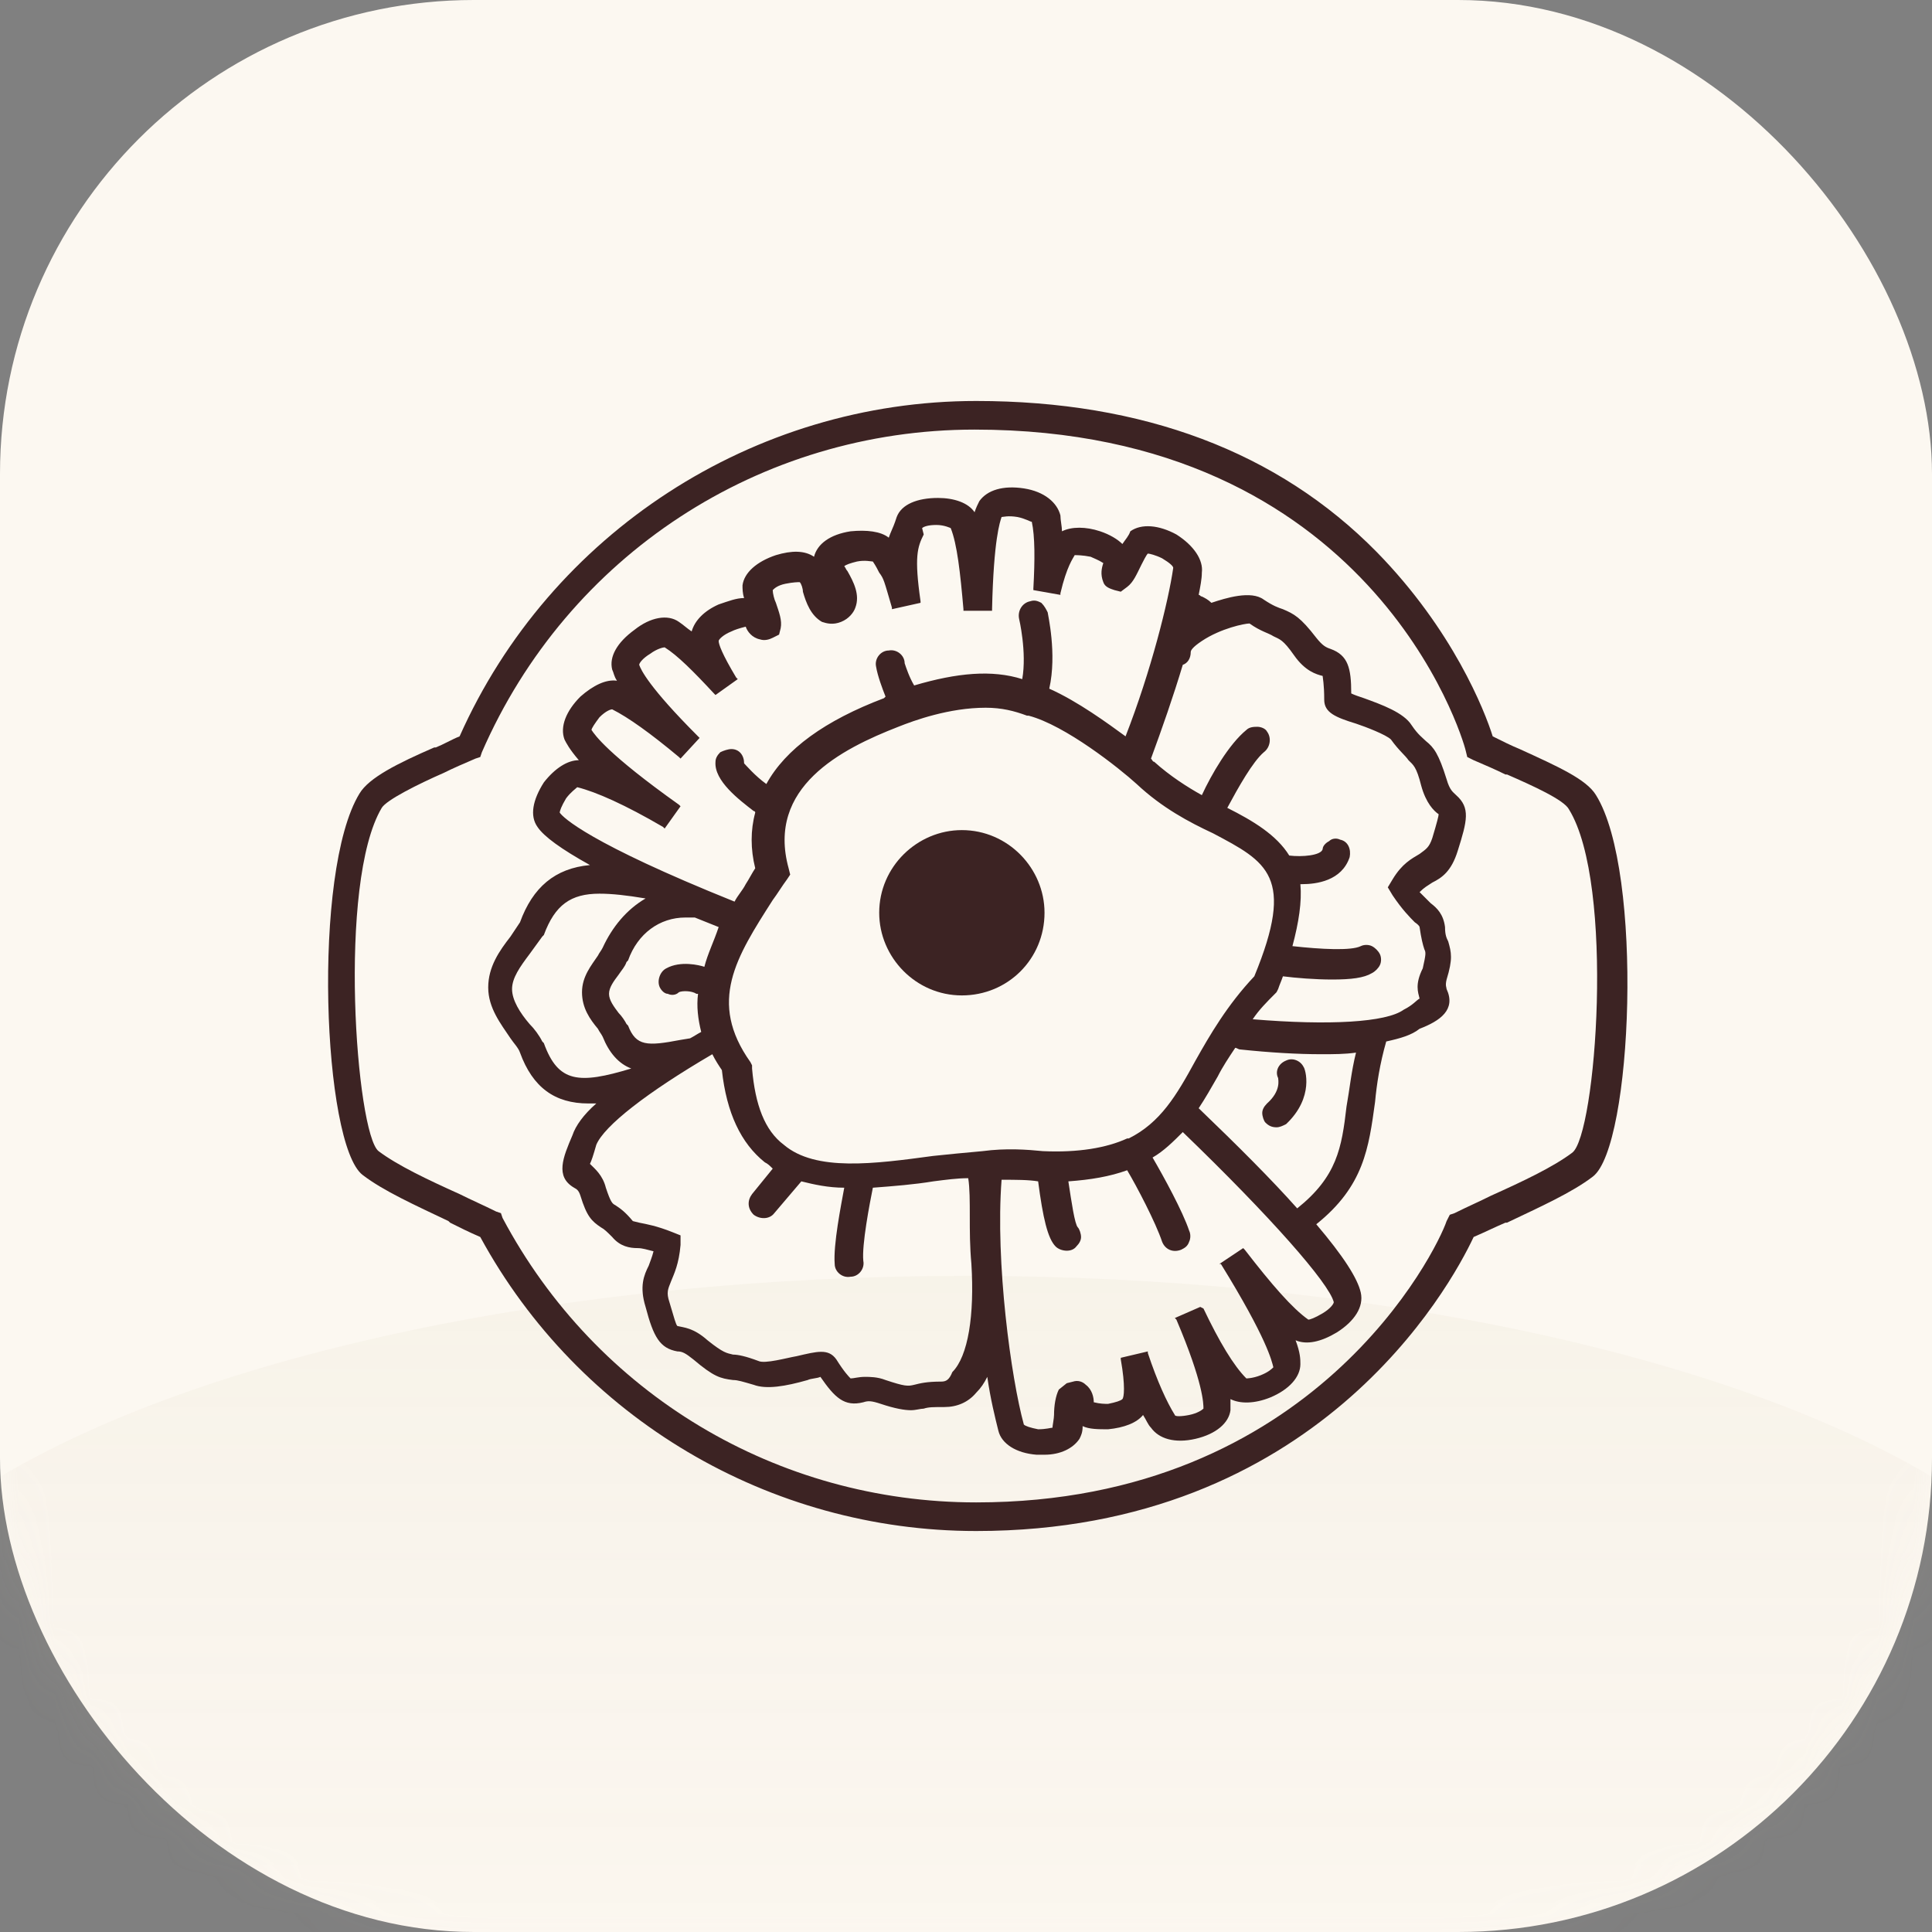 <svg width="53" height="53" viewBox="0 0 53 53" fill="none" xmlns="http://www.w3.org/2000/svg">
<rect x="0" y="0" width="53" height="53" fill="#808080" stroke="none"/>
<rect width="53" height="53" rx="13" fill="#FCF8F1"/>
<mask id="mask0_930_51" style="mask-type:alpha" maskUnits="userSpaceOnUse" x="0" y="0" width="53" height="53">
<path d="M0 13C0 5.82 5.82 0 13 0H40C47.18 0 53 5.82 53 13V40C53 47.18 47.18 53 40 53H13C5.82 53 0 47.18 0 40V13Z" fill="#FCF8F1"/>
</mask>
<g mask="url(#mask0_930_51)">
<ellipse cx="26.5" cy="47" rx="31.5" ry="12" fill="url(#paint0_linear_930_51)" fill-opacity="0.09"/>
</g>
<path d="M43.783 21.813C43.521 21.377 42.736 21.028 41.69 20.549C41.472 20.461 41.21 20.331 40.949 20.2C40.731 19.502 39.859 17.279 37.766 15.142C35.063 12.395 31.357 11 26.779 11C20.675 11 15.094 14.619 12.608 20.2C12.39 20.287 12.172 20.418 11.954 20.505H11.911C10.908 20.941 10.123 21.333 9.862 21.769C8.554 23.906 8.859 31.405 9.949 32.233C10.516 32.669 11.388 33.062 12.303 33.498L12.347 33.541C12.608 33.672 12.87 33.803 13.175 33.934C15.879 38.904 21.111 42 26.779 42C36.109 42 39.772 35.329 40.426 33.934C40.731 33.803 40.992 33.672 41.298 33.541H41.341C42.257 33.105 43.129 32.713 43.696 32.277C44.786 31.449 45.091 23.906 43.783 21.813ZM26.779 41.215C21.329 41.215 16.358 38.25 13.786 33.411L13.742 33.28L13.611 33.236C13.262 33.062 12.957 32.931 12.608 32.757C11.736 32.364 10.908 31.972 10.385 31.579C9.774 31.1 9.251 24.211 10.472 22.162C10.603 21.944 11.475 21.508 12.172 21.203C12.434 21.072 12.739 20.941 13.044 20.81L13.175 20.767L13.219 20.636C15.573 15.229 20.849 11.785 26.735 11.785C37.592 11.785 40.12 20.2 40.208 20.592L40.251 20.767L40.426 20.854C40.731 20.985 41.036 21.115 41.298 21.246H41.341C42.039 21.551 42.911 21.944 43.042 22.205C44.306 24.255 43.783 31.143 43.129 31.623C42.606 32.016 41.777 32.408 40.905 32.8C40.556 32.975 40.251 33.105 39.902 33.28L39.772 33.324L39.684 33.498C39.423 34.283 36.066 41.215 26.779 41.215Z" fill="#3C2323"/>
<path d="M28.654 25.039C28.654 23.819 27.651 22.772 26.386 22.772C25.165 22.772 24.119 23.775 24.119 25.039C24.119 26.26 25.122 27.307 26.386 27.307C27.651 27.307 28.654 26.304 28.654 25.039Z" fill="#3C2323"/>
<path d="M39.684 26.871C39.859 26.304 39.815 26.129 39.728 25.824C39.684 25.737 39.641 25.65 39.641 25.432C39.597 25.083 39.423 24.909 39.248 24.778C39.161 24.691 39.074 24.603 38.943 24.473C39.074 24.342 39.161 24.298 39.292 24.211C39.554 24.08 39.815 23.906 39.99 23.339C40.251 22.511 40.339 22.162 39.946 21.813C39.859 21.726 39.772 21.682 39.684 21.377C39.466 20.679 39.336 20.505 39.118 20.331C39.03 20.243 38.9 20.156 38.725 19.895C38.507 19.546 37.897 19.328 37.417 19.153C37.286 19.11 37.156 19.066 37.068 19.023C37.068 18.325 36.981 17.976 36.502 17.802C36.371 17.758 36.284 17.714 36.109 17.496C35.673 16.93 35.499 16.842 35.194 16.712C35.063 16.668 34.932 16.624 34.67 16.45C34.322 16.188 33.624 16.406 33.232 16.537C33.144 16.45 33.057 16.406 32.97 16.363C32.926 16.363 32.926 16.319 32.883 16.319C32.926 16.101 32.97 15.883 32.97 15.709C33.014 15.36 32.752 14.968 32.272 14.662C31.793 14.401 31.313 14.357 31.008 14.575C30.964 14.706 30.877 14.793 30.79 14.924C30.659 14.793 30.441 14.662 30.18 14.575C29.787 14.444 29.395 14.444 29.133 14.575C29.133 14.444 29.09 14.27 29.09 14.139C29.002 13.79 28.654 13.485 28.087 13.398C27.52 13.311 27.084 13.442 26.866 13.747C26.822 13.834 26.779 13.921 26.735 14.052C26.561 13.79 26.168 13.66 25.732 13.66C25.166 13.66 24.73 13.834 24.599 14.183L24.555 14.314C24.512 14.444 24.424 14.619 24.381 14.75C24.163 14.575 23.77 14.532 23.334 14.575C22.767 14.662 22.419 14.924 22.331 15.273C22.07 15.098 21.721 15.098 21.285 15.229C20.762 15.404 20.413 15.709 20.369 16.058C20.369 16.145 20.369 16.276 20.413 16.406C20.195 16.406 19.977 16.494 19.715 16.581C19.323 16.755 19.061 17.017 18.974 17.322C18.843 17.235 18.756 17.148 18.625 17.06C18.32 16.842 17.841 16.93 17.405 17.278C16.925 17.627 16.707 18.02 16.794 18.368C16.838 18.456 16.838 18.543 16.925 18.674C16.62 18.63 16.271 18.804 15.922 19.11C15.53 19.502 15.355 19.938 15.486 20.287C15.53 20.374 15.617 20.549 15.879 20.854C15.573 20.854 15.225 21.072 14.919 21.464C14.614 21.944 14.527 22.38 14.745 22.685C14.919 22.947 15.399 23.295 16.184 23.731C15.225 23.819 14.614 24.342 14.265 25.301C14.178 25.432 14.091 25.562 14.004 25.693C13.698 26.086 13.393 26.522 13.393 27.089C13.393 27.655 13.742 28.091 14.004 28.484C14.091 28.615 14.222 28.745 14.265 28.876C14.614 29.835 15.225 30.271 16.14 30.271C16.227 30.271 16.314 30.271 16.358 30.271C16.009 30.577 15.791 30.882 15.704 31.143C15.443 31.754 15.225 32.277 15.748 32.582C15.835 32.626 15.879 32.669 15.922 32.8C16.096 33.367 16.227 33.498 16.489 33.672C16.576 33.716 16.663 33.803 16.794 33.934C17.012 34.195 17.274 34.239 17.492 34.239C17.623 34.239 17.753 34.283 17.928 34.326C17.884 34.501 17.841 34.588 17.797 34.719C17.666 34.98 17.535 35.285 17.71 35.852C17.928 36.681 18.102 36.986 18.582 37.073C18.713 37.073 18.8 37.117 19.018 37.291C19.585 37.771 19.759 37.814 20.108 37.858C20.239 37.858 20.369 37.901 20.675 37.989C21.023 38.12 21.547 38.032 22.157 37.858C22.244 37.814 22.419 37.814 22.506 37.771C22.898 38.337 23.16 38.599 23.683 38.468C23.814 38.425 23.901 38.425 24.163 38.512C24.555 38.643 24.817 38.686 24.991 38.686C25.122 38.686 25.253 38.643 25.34 38.643C25.471 38.599 25.602 38.599 25.907 38.599C26.256 38.599 26.561 38.468 26.779 38.207C26.91 38.076 26.997 37.945 27.084 37.771C27.171 38.381 27.302 38.904 27.389 39.253C27.476 39.602 27.869 39.864 28.436 39.907C28.523 39.907 28.61 39.907 28.654 39.907C29.09 39.907 29.438 39.733 29.613 39.471C29.656 39.384 29.7 39.297 29.7 39.122C29.874 39.209 30.136 39.209 30.398 39.209C30.834 39.166 31.182 39.035 31.357 38.817C31.444 38.948 31.488 39.079 31.575 39.166C31.793 39.471 32.229 39.602 32.796 39.471C33.362 39.34 33.711 39.035 33.755 38.686C33.755 38.599 33.755 38.468 33.755 38.381C34.016 38.512 34.409 38.512 34.845 38.337C35.368 38.12 35.673 37.771 35.673 37.422C35.673 37.291 35.673 37.117 35.542 36.768C35.848 36.899 36.24 36.812 36.676 36.55C37.156 36.245 37.417 35.852 37.33 35.46C37.243 35.068 36.85 34.457 36.109 33.585C37.417 32.539 37.548 31.492 37.722 30.228C37.766 29.748 37.853 29.181 38.028 28.571C38.42 28.484 38.725 28.397 38.943 28.222C39.51 28.004 39.946 27.699 39.684 27.132C39.684 27.089 39.641 27.045 39.684 26.871ZM38.943 27.394C38.856 27.437 38.769 27.568 38.507 27.699C38.028 28.048 36.458 28.135 34.365 27.961C34.54 27.699 34.758 27.481 34.976 27.263L35.019 27.219L35.063 27.132C35.106 27.001 35.15 26.914 35.194 26.783C35.542 26.827 36.066 26.871 36.545 26.871C37.068 26.871 37.417 26.827 37.635 26.696C37.722 26.652 37.81 26.565 37.853 26.478C37.897 26.391 37.897 26.26 37.853 26.173C37.81 26.086 37.722 25.998 37.635 25.955C37.548 25.911 37.417 25.911 37.33 25.955C37.068 26.086 36.24 26.042 35.455 25.955C35.63 25.301 35.717 24.734 35.673 24.255H35.717C36.109 24.255 36.807 24.167 37.025 23.513C37.068 23.295 36.981 23.077 36.763 23.034C36.676 22.99 36.545 22.99 36.458 23.077C36.371 23.121 36.284 23.208 36.284 23.295C36.24 23.47 35.717 23.513 35.368 23.47C35.019 22.903 34.365 22.511 33.668 22.162C33.973 21.595 34.365 20.897 34.67 20.636C34.845 20.505 34.888 20.243 34.758 20.069C34.714 19.982 34.583 19.938 34.496 19.938C34.409 19.938 34.278 19.938 34.191 20.025C33.711 20.418 33.232 21.246 32.97 21.813C32.578 21.595 32.098 21.29 31.662 20.897C31.618 20.897 31.618 20.854 31.575 20.81C31.88 19.982 32.185 19.11 32.447 18.238C32.578 18.194 32.665 18.063 32.665 17.889C32.665 17.845 32.708 17.758 32.97 17.584C33.493 17.235 34.147 17.104 34.278 17.104C34.583 17.322 34.801 17.366 34.932 17.453C35.106 17.54 35.194 17.54 35.499 17.976C35.804 18.412 36.109 18.499 36.284 18.543C36.284 18.586 36.327 18.761 36.327 19.197C36.327 19.546 36.632 19.677 37.199 19.851C37.461 19.938 38.028 20.156 38.158 20.287C38.376 20.592 38.551 20.723 38.638 20.854C38.769 20.985 38.856 21.028 38.987 21.551C39.118 22.031 39.336 22.249 39.466 22.336C39.466 22.38 39.423 22.554 39.292 22.99C39.205 23.252 39.118 23.295 38.943 23.426C38.725 23.557 38.464 23.688 38.202 24.124L38.071 24.342L38.202 24.56C38.464 24.952 38.682 25.17 38.812 25.301C38.943 25.388 38.943 25.432 38.943 25.432C38.987 25.737 39.03 25.911 39.074 26.042C39.118 26.129 39.118 26.173 39.03 26.565C38.812 27.001 38.9 27.219 38.943 27.394ZM33.493 34.675C34.758 36.724 34.888 37.335 34.932 37.509C34.888 37.553 34.801 37.64 34.583 37.727C34.365 37.814 34.191 37.814 34.191 37.814C33.842 37.465 33.45 36.812 33.014 35.896L32.926 35.852L32.229 36.157L32.272 36.201C33.014 37.945 33.014 38.512 33.014 38.643C32.97 38.686 32.839 38.773 32.621 38.817C32.403 38.861 32.229 38.861 32.229 38.817C32.011 38.468 31.749 37.901 31.488 37.117V37.073L30.746 37.248V37.291C30.877 38.032 30.834 38.337 30.79 38.381C30.746 38.425 30.616 38.468 30.398 38.512C30.31 38.512 30.18 38.512 30.005 38.468C30.005 38.337 29.962 38.12 29.787 37.989C29.7 37.901 29.569 37.858 29.438 37.901L29.264 37.945L29.046 38.12C28.959 38.294 28.915 38.556 28.915 38.817C28.915 38.904 28.872 39.122 28.872 39.166C28.828 39.166 28.697 39.209 28.479 39.209C28.261 39.166 28.13 39.122 28.087 39.079C27.738 37.814 27.302 34.632 27.476 32.364C27.869 32.364 28.218 32.364 28.479 32.408C28.61 33.411 28.741 33.977 28.959 34.195C29.09 34.326 29.395 34.37 29.526 34.195C29.613 34.108 29.656 34.021 29.656 33.934C29.656 33.847 29.613 33.716 29.569 33.672C29.482 33.585 29.395 32.975 29.308 32.408C29.918 32.364 30.441 32.277 30.921 32.103C31.182 32.539 31.706 33.541 31.88 34.065C31.967 34.283 32.185 34.37 32.403 34.283C32.49 34.239 32.578 34.195 32.621 34.065C32.665 33.977 32.665 33.847 32.621 33.759C32.447 33.236 31.924 32.277 31.618 31.754C31.924 31.579 32.185 31.318 32.447 31.056C34.845 33.367 36.458 35.198 36.589 35.721C36.589 35.765 36.502 35.896 36.284 36.027C36.066 36.157 35.935 36.201 35.891 36.201C35.455 35.896 34.888 35.242 34.147 34.283L34.104 34.239L33.45 34.675H33.493ZM25.82 37.901C25.427 37.901 25.253 37.945 25.078 37.989C24.904 38.032 24.817 38.032 24.293 37.858C24.075 37.771 23.857 37.771 23.727 37.771C23.552 37.771 23.421 37.814 23.334 37.814C23.291 37.771 23.16 37.64 22.942 37.291C22.724 36.986 22.419 37.073 21.852 37.204C21.59 37.248 20.98 37.422 20.805 37.335C20.457 37.204 20.239 37.16 20.108 37.16C19.933 37.117 19.846 37.117 19.41 36.768C19.018 36.419 18.756 36.419 18.582 36.376C18.538 36.332 18.495 36.157 18.364 35.721C18.277 35.46 18.32 35.373 18.407 35.155C18.495 34.937 18.625 34.675 18.669 34.152V33.89L18.451 33.803C18.015 33.629 17.753 33.585 17.535 33.541C17.361 33.498 17.361 33.498 17.361 33.498C17.143 33.236 17.012 33.149 16.881 33.062C16.794 33.018 16.751 32.975 16.62 32.582C16.533 32.233 16.314 32.059 16.184 31.928C16.227 31.841 16.271 31.71 16.358 31.405C16.576 30.882 17.753 29.966 19.541 28.92C19.628 29.094 19.715 29.225 19.803 29.356C19.933 30.533 20.326 31.361 20.98 31.885C21.067 31.928 21.111 31.972 21.198 32.059L20.631 32.757C20.5 32.931 20.5 33.149 20.675 33.323C20.849 33.454 21.111 33.454 21.241 33.28L21.983 32.408C22.331 32.495 22.724 32.582 23.16 32.582C23.073 33.062 22.855 34.152 22.898 34.675C22.898 34.893 23.116 35.068 23.334 35.024C23.552 35.024 23.727 34.806 23.683 34.588C23.639 34.152 23.857 33.018 23.945 32.582C24.512 32.539 25.078 32.495 25.602 32.408C25.95 32.364 26.256 32.321 26.561 32.321C26.604 32.582 26.604 32.975 26.604 33.367C26.604 33.759 26.604 34.195 26.648 34.675C26.735 36.07 26.561 37.204 26.125 37.64C26.038 37.858 25.95 37.901 25.82 37.901ZM18.669 22.118L18.625 22.075C16.663 20.679 16.314 20.156 16.227 20.025C16.227 19.982 16.314 19.851 16.445 19.677C16.62 19.502 16.751 19.459 16.794 19.459C17.23 19.677 17.841 20.113 18.625 20.767L18.669 20.81L19.192 20.243L19.149 20.2C17.797 18.848 17.579 18.368 17.535 18.238C17.535 18.194 17.623 18.063 17.841 17.932C18.015 17.802 18.189 17.758 18.233 17.758C18.582 17.976 19.018 18.412 19.585 19.023L19.628 19.066L20.239 18.63L20.195 18.586C19.803 17.932 19.715 17.671 19.715 17.584C19.715 17.54 19.846 17.409 20.064 17.322C20.151 17.278 20.282 17.235 20.457 17.191C20.5 17.322 20.631 17.496 20.849 17.54C20.98 17.584 21.111 17.54 21.198 17.496L21.372 17.409L21.416 17.235C21.459 17.017 21.372 16.799 21.285 16.537C21.241 16.45 21.198 16.276 21.198 16.188C21.241 16.145 21.329 16.058 21.547 16.014C21.765 15.97 21.895 15.97 21.939 15.97C21.983 16.014 22.026 16.145 22.026 16.232C22.113 16.537 22.244 16.886 22.549 17.06C22.68 17.104 22.855 17.148 23.073 17.06C23.291 16.973 23.421 16.799 23.465 16.668C23.596 16.319 23.421 15.97 23.247 15.665C23.203 15.622 23.203 15.578 23.16 15.534C23.203 15.491 23.334 15.447 23.509 15.404C23.727 15.36 23.901 15.404 23.945 15.404C24.032 15.534 24.075 15.622 24.119 15.709C24.25 15.883 24.25 15.927 24.468 16.668V16.712L25.253 16.537V16.494C25.078 15.273 25.166 15.011 25.34 14.662L25.296 14.488C25.34 14.444 25.471 14.401 25.689 14.401C25.907 14.401 26.081 14.488 26.081 14.488C26.256 14.924 26.343 15.709 26.43 16.712V16.755H27.215V16.712C27.258 14.793 27.433 14.314 27.476 14.183C27.52 14.183 27.651 14.139 27.912 14.183C28.13 14.226 28.261 14.314 28.305 14.314C28.392 14.706 28.392 15.36 28.348 16.145V16.188L29.09 16.319V16.276C29.264 15.534 29.438 15.316 29.482 15.229C29.526 15.229 29.7 15.229 29.918 15.273C30.005 15.316 30.136 15.36 30.267 15.447C30.223 15.578 30.18 15.752 30.267 15.97C30.31 16.101 30.441 16.145 30.572 16.188L30.746 16.232L30.921 16.101C31.095 15.97 31.182 15.752 31.313 15.491C31.357 15.404 31.444 15.229 31.488 15.186C31.531 15.186 31.706 15.229 31.88 15.316C32.098 15.447 32.185 15.534 32.185 15.578C32.054 16.494 31.575 18.412 30.877 20.2C30.398 19.851 29.569 19.241 28.784 18.892C29.002 17.932 28.741 16.842 28.741 16.799C28.697 16.712 28.654 16.624 28.566 16.537C28.479 16.494 28.392 16.45 28.261 16.494C28.043 16.537 27.912 16.755 27.956 16.973C27.956 16.973 28.174 17.889 28.043 18.63C27.215 18.368 26.256 18.456 25.078 18.804C24.948 18.586 24.86 18.325 24.817 18.194C24.817 17.976 24.599 17.802 24.381 17.845C24.163 17.845 23.988 18.063 24.032 18.281C24.075 18.543 24.206 18.892 24.293 19.11L24.25 19.153C22.637 19.764 21.547 20.549 21.023 21.508C20.718 21.29 20.457 20.985 20.413 20.941C20.413 20.723 20.282 20.549 20.064 20.549C19.977 20.549 19.846 20.592 19.759 20.636C19.672 20.723 19.628 20.81 19.628 20.897C19.585 21.421 20.282 21.944 20.675 22.249C20.675 22.249 20.718 22.249 20.718 22.293C20.587 22.772 20.587 23.295 20.718 23.819C20.631 23.949 20.544 24.124 20.457 24.255C20.369 24.429 20.239 24.56 20.151 24.734C16.14 23.121 15.443 22.423 15.355 22.293C15.355 22.249 15.399 22.118 15.53 21.9C15.661 21.726 15.791 21.639 15.835 21.595C16.358 21.726 17.143 22.075 18.189 22.685L18.233 22.729L18.669 22.118ZM19.323 26.522C19.192 26.478 18.669 26.347 18.277 26.565C18.102 26.653 18.015 26.914 18.102 27.089C18.146 27.176 18.233 27.263 18.32 27.263C18.407 27.307 18.538 27.307 18.625 27.219C18.713 27.176 18.974 27.176 19.105 27.263H19.149C19.105 27.612 19.149 27.961 19.236 28.309C19.149 28.353 19.018 28.44 18.931 28.484L18.669 28.527C17.753 28.702 17.448 28.702 17.23 28.135L17.187 28.091C17.143 28.004 17.056 27.873 16.969 27.786C16.838 27.612 16.707 27.437 16.707 27.263C16.707 27.089 16.838 26.914 16.969 26.74C17.056 26.609 17.143 26.522 17.187 26.391L17.23 26.347C17.492 25.606 18.102 25.17 18.8 25.17C18.887 25.17 18.974 25.17 19.061 25.17C19.279 25.257 19.497 25.345 19.715 25.432C19.585 25.824 19.41 26.173 19.323 26.522ZM16.533 25.998C16.489 26.086 16.445 26.129 16.402 26.216C16.227 26.478 15.966 26.783 15.966 27.219C15.966 27.655 16.184 27.961 16.402 28.222C16.445 28.309 16.489 28.353 16.533 28.44C16.707 28.876 16.969 29.181 17.317 29.312C15.879 29.748 15.312 29.705 14.919 28.615L14.876 28.571C14.789 28.397 14.658 28.222 14.527 28.091C14.265 27.786 14.047 27.437 14.047 27.132C14.047 26.827 14.265 26.522 14.527 26.173C14.658 25.998 14.745 25.868 14.876 25.693L14.919 25.65C15.225 24.821 15.661 24.516 16.445 24.516C16.794 24.516 17.187 24.56 17.71 24.647C17.187 24.952 16.794 25.432 16.533 25.998ZM21.503 31.405C20.98 31.013 20.718 30.315 20.631 29.312V29.225L20.587 29.138C19.41 27.481 20.195 26.26 21.198 24.691C21.329 24.516 21.459 24.298 21.59 24.124L21.677 23.993L21.634 23.819C21.023 21.595 23.073 20.549 24.642 19.938C25.078 19.764 26.038 19.415 27.04 19.415C27.476 19.415 27.825 19.502 28.174 19.633H28.218C29.22 19.895 30.703 21.072 31.182 21.508C31.88 22.162 32.621 22.554 33.275 22.859C34.758 23.644 35.542 24.037 34.409 26.783C33.668 27.568 33.188 28.397 32.796 29.094C32.272 30.053 31.836 30.795 30.964 31.231H30.921C30.354 31.492 29.569 31.623 28.61 31.579C28.174 31.536 27.607 31.492 26.953 31.579C26.474 31.623 25.994 31.667 25.602 31.71C23.988 31.928 22.375 32.146 21.503 31.405ZM35.586 33.149C34.888 32.364 33.973 31.449 32.883 30.402C33.057 30.141 33.232 29.835 33.406 29.53C33.537 29.269 33.711 29.007 33.886 28.745C33.929 28.745 33.973 28.789 34.016 28.789C34.845 28.876 35.586 28.92 36.24 28.92C36.589 28.92 36.894 28.92 37.199 28.876C37.068 29.399 37.025 29.879 36.938 30.359C36.807 31.492 36.676 32.277 35.586 33.149Z" fill="#3C2323"/>
<path d="M35.281 29.094C35.063 29.181 34.975 29.399 35.063 29.574C35.063 29.617 35.15 29.923 34.758 30.271C34.67 30.359 34.627 30.446 34.627 30.533C34.627 30.62 34.67 30.751 34.714 30.795C34.801 30.882 34.888 30.925 35.019 30.925C35.106 30.925 35.194 30.882 35.281 30.838C36.066 30.097 35.804 29.312 35.76 29.268C35.673 29.094 35.455 29.007 35.281 29.094Z" fill="#3C2323"/>
<defs>
<linearGradient id="paint0_linear_930_51" x1="26.5" y1="35" x2="26.5" y2="59" gradientUnits="userSpaceOnUse">
<stop stop-color="#CDBB9C"/>
<stop offset="1" stop-color="#CDBB9C" stop-opacity="0"/>
</linearGradient>
</defs>
</svg>
